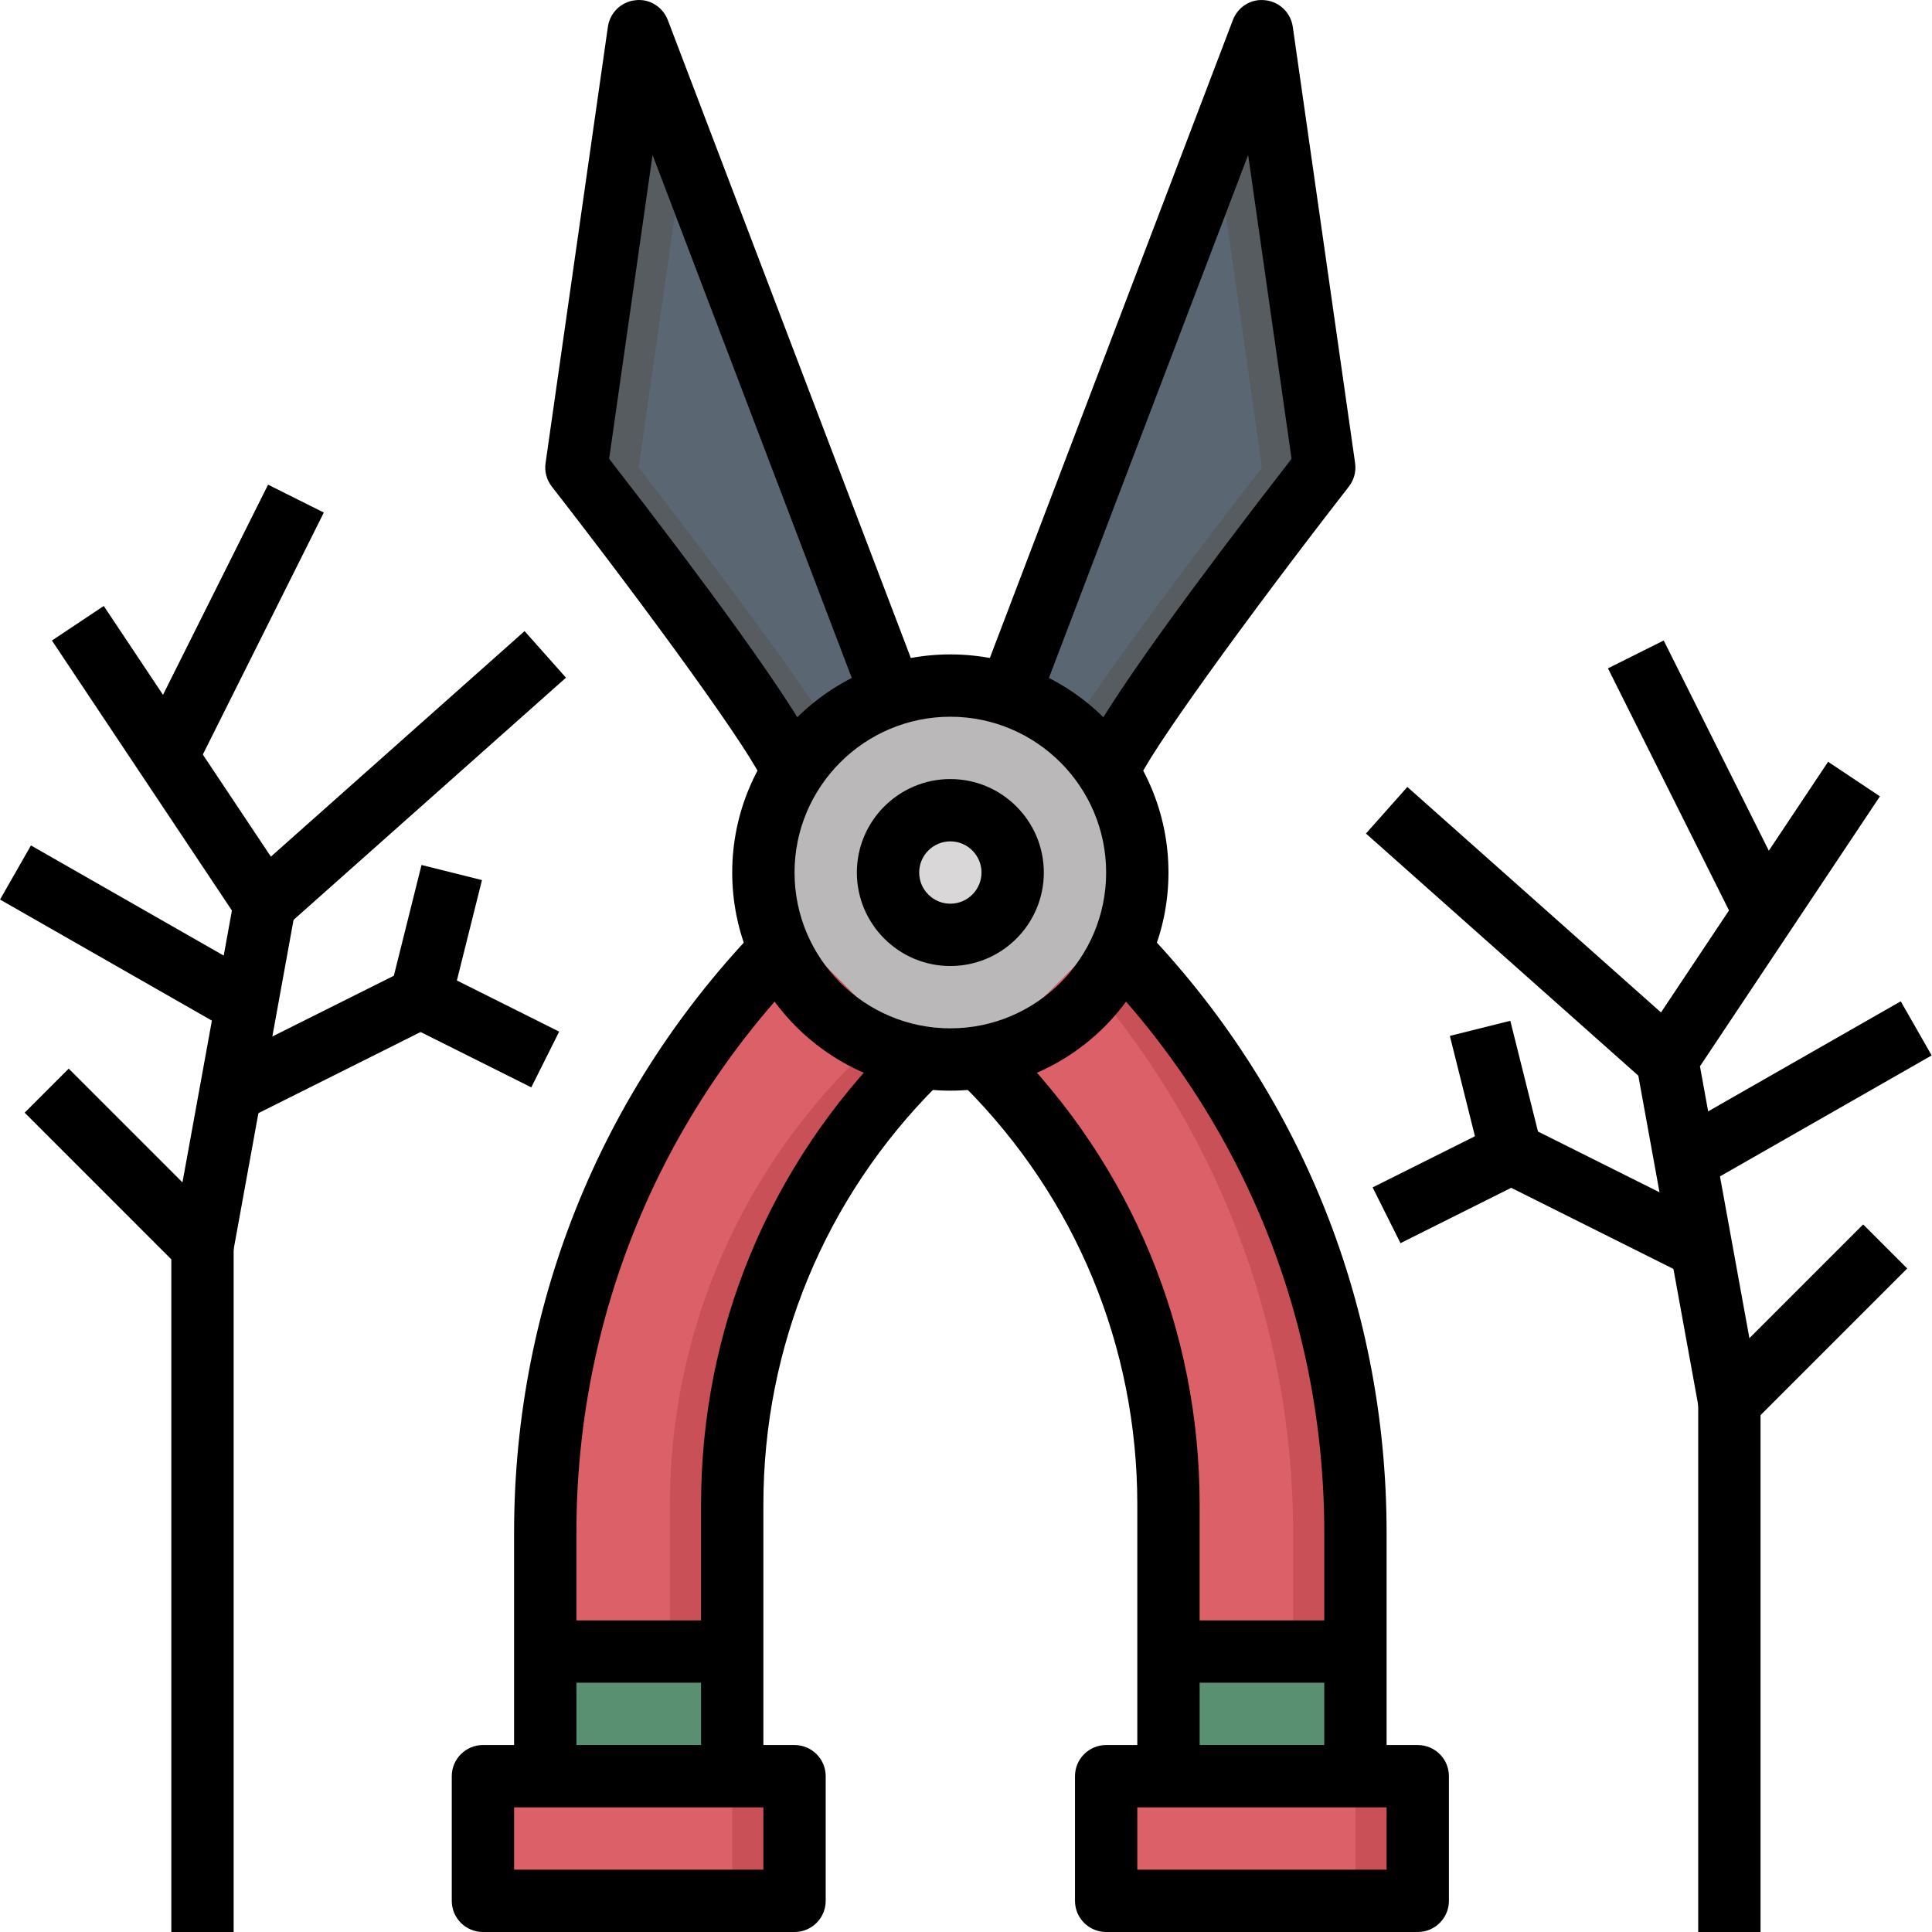 <svg height="496pt" viewBox="0 0 496 496.007" width="496pt" xmlns="http://www.w3.org/2000/svg"><path d="m203.98 200.008c0-8-56-80-56-80l16-112 64 168" fill="#575c61"/><path d="m163.98 120.008s36.648 47.125 50.641 69.359l13.359-13.359-52.359-137.457zm0 0" fill="#5b6673"/><path d="m283.98 200.008c0-8 56-80 56-80l-16-112-64 168" fill="#575c61"/><path d="m273.344 189.367c13.992-22.234 50.637-69.359 50.637-69.359l-11.637-81.457-52.363 137.457zm0 0" fill="#5b6673"/><path d="m291.98 224.008c0 26.508-21.488 48-48 48-26.508 0-48-21.492-48-48 0-26.512 21.492-48 48-48 26.512 0 48 21.488 48 48zm0 0" fill="#bab8b9"/><path d="m259.98 224.008c0 8.836-7.16 16-16 16-8.836 0-16-7.164-16-16 0-8.836 7.164-16 16-16 8.84 0 16 7.164 16 16zm0 0" fill="#d9d7d8"/><path d="m203.98 240.008-.734.734c-40.504 40.504-63.266 95.449-63.266 152.738v62.527h48v-69.73c0-42.43 16.859-83.125 46.867-113.133l1.133-1.137" fill="#ca5057"/><path d="m218.848 273.145 1.133-1.137-23.82-23.824c-36.059 39.672-56.18 91.438-56.18 145.297v62.527h32v-69.73c0-42.43 16.859-83.125 46.867-113.133zm0 0" fill="#dc6068"/><path d="m283.98 240.008.738.734c40.504 40.504 63.262 95.449 63.262 152.738v62.527h-48v-69.73c0-42.43-16.855-83.125-46.863-113.133l-1.137-1.137" fill="#ca5057"/><path d="m275.805 248.184-23.824 23.824 1.137 1.137c30.008 30.008 46.863 70.703 46.863 113.133v69.73h32v-62.527c0-53.859-20.117-105.625-56.176-145.297zm0 0" fill="#dc6068"/><path d="m299.98 424.008h48v32h-48zm0 0" fill="#599072"/><path d="m139.98 424.008h48v32h-48zm0 0" fill="#599072"/><path d="m123.98 456.008h80v32h-80zm0 0" fill="#ca5057"/><path d="m363.98 488.008h-80v-32h80zm0 0" fill="#ca5057"/><path d="m123.98 456.008h64v32h-64zm0 0" fill="#dc6068"/><path d="m347.98 488.008h-64v-32h64zm0 0" fill="#dc6068"/><path d="m243.98 248.008c-13.23 0-24-10.77-24-24 0-13.234 10.77-24 24-24 13.234 0 24 10.766 24 24 0 13.23-10.766 24-24 24zm0-32c-4.406 0-8 3.59-8 8 0 4.406 3.594 8 8 8 4.41 0 8-3.594 8-8 0-4.41-3.59-8-8-8zm0 0"/><path d="m243.98 280.008c-30.879 0-56-25.121-56-56 0-30.883 25.121-56 56-56 30.883 0 56 25.117 56 56 0 30.879-25.117 56-56 56zm0-96c-22.055 0-40 17.941-40 40 0 22.055 17.945 40 40 40 22.059 0 40-17.945 40-40 0-22.059-17.941-40-40-40zm0 0"/><path d="m196.133 201.285c-2.078-6.645-29.328-44.047-54.469-76.367-1.336-1.711-1.914-3.895-1.602-6.039l16-112c.512-3.609 3.406-6.418 7.031-6.816 3.609-.465 7.066 1.688 8.359 5.105l64 168-14.949 5.695-52.977-139.09-11.145 78c55.598 71.672 55.598 79.328 55.598 82.234h-16c0 .781.145 1.254.152 1.277zm0 0"/><path d="m291.832 201.285c.008-.023.148-.496.148-1.277h-16c0-2.906 0-10.562 55.602-82.227l-11.145-78-52.984 139.082-14.949-5.695 64-168c1.293-3.41 4.68-5.562 8.359-5.105 3.621.398 6.512 3.207 7.031 6.816l16 112c.312 2.152-.273 4.336-1.602 6.039-25.133 32.32-52.383 69.73-54.461 76.367zm0 0"/><path d="m195.98 456.008h-16v-69.73c0-44.871 17.48-87.062 49.211-118.789l1.137-1.137 11.309 11.312-1.133 1.133c-28.707 28.715-44.523 66.883-44.523 107.48zm0 0"/><path d="m147.98 456.008h-16v-62.527c0-59.832 23.305-116.082 65.609-158.395l.738-.734 11.309 11.312-.734.734c-39.281 39.281-60.922 91.52-60.922 147.082zm0 0"/><path d="m203.98 496.008h-80c-4.414 0-8-3.586-8-8v-32c0-4.418 3.586-8 8-8h80c4.418 0 8 3.582 8 8v32c0 4.414-3.582 8-8 8zm-72-16h64v-16h-64zm0 0"/><path d="m139.98 416.008h48v16h-48zm0 0"/><path d="m307.98 456.008h-16v-69.73c0-40.598-15.812-78.766-44.52-107.48l-1.133-1.133 11.309-11.312 1.137 1.137c31.73 31.727 49.207 73.918 49.207 118.789zm0 0"/><path d="m355.98 456.008h-16v-62.527c0-55.562-21.637-107.793-60.918-147.082l-.734-.734 11.309-11.312.738.734c42.305 42.305 65.605 98.562 65.605 158.395zm0 0"/><path d="m363.98 496.008h-80c-4.414 0-8-3.586-8-8v-32c0-4.418 3.586-8 8-8h80c4.418 0 8 3.582 8 8v32c0 4.414-3.582 8-8 8zm-72-16h64v-16h-64zm0 0"/><path d="m299.98 416.008h48v16h-48zm0 0"/><path d="m451.98 496.008h-16v-136c0-2.121.84-4.16 2.348-5.656l40-40 11.309 11.312-37.656 37.656zm0 0"/><path d="m436.109 361.438-16-88c-.367-2.039.066-4.145 1.219-5.863l48-72 13.309 8.871-46.207 69.312 15.426 84.824zm0 0"/><path d="m432.406 327.168-48-24c-2.09-1.051-3.617-2.953-4.184-5.219l-8-32 15.52-3.879 7.105 28.434 44.711 22.352zm0 0"/><path d="m412.812 171.586 14.312-7.152 31.996 63.996-14.309 7.152zm0 0"/><path d="m350.68 213.996 10.629-11.957 72 64.004-10.629 11.957zm0 0"/><path d="m352.391 304.848 32-16 7.152 14.312-31.996 16zm0 0"/><path d="m431.984 289.066 55.996-31.996 7.938 13.891-55.996 31.996zm0 0"/><path d="m59.98 496.008h-16v-172.688l-37.652-37.656 11.309-11.312 40 40c1.504 1.496 2.344 3.535 2.344 5.656zm0 0"/><path d="m59.855 321.438-15.746-2.855 15.426-84.824-46.207-69.312 13.309-8.871 48 72c1.152 1.727 1.586 3.832 1.219 5.863zm0 0"/><path d="m63.559 287.168-7.16-14.312 44.711-22.352 7.105-28.434 15.52 3.879-8 32c-.566 2.266-2.098 4.168-4.184 5.219zm0 0"/><path d="m36.824 188.426 31.996-63.996 14.312 7.156-32 63.996zm0 0"/><path d="m62.668 226.035 72.004-64.008 10.629 11.957-72 64.008zm0 0"/><path d="m104.395 263.164 7.156-14.312 32 16-7.156 14.309zm0 0"/><path d="m.004 230.945 7.937-13.891 55.996 31.996-7.938 13.891zm0 0"/></svg>